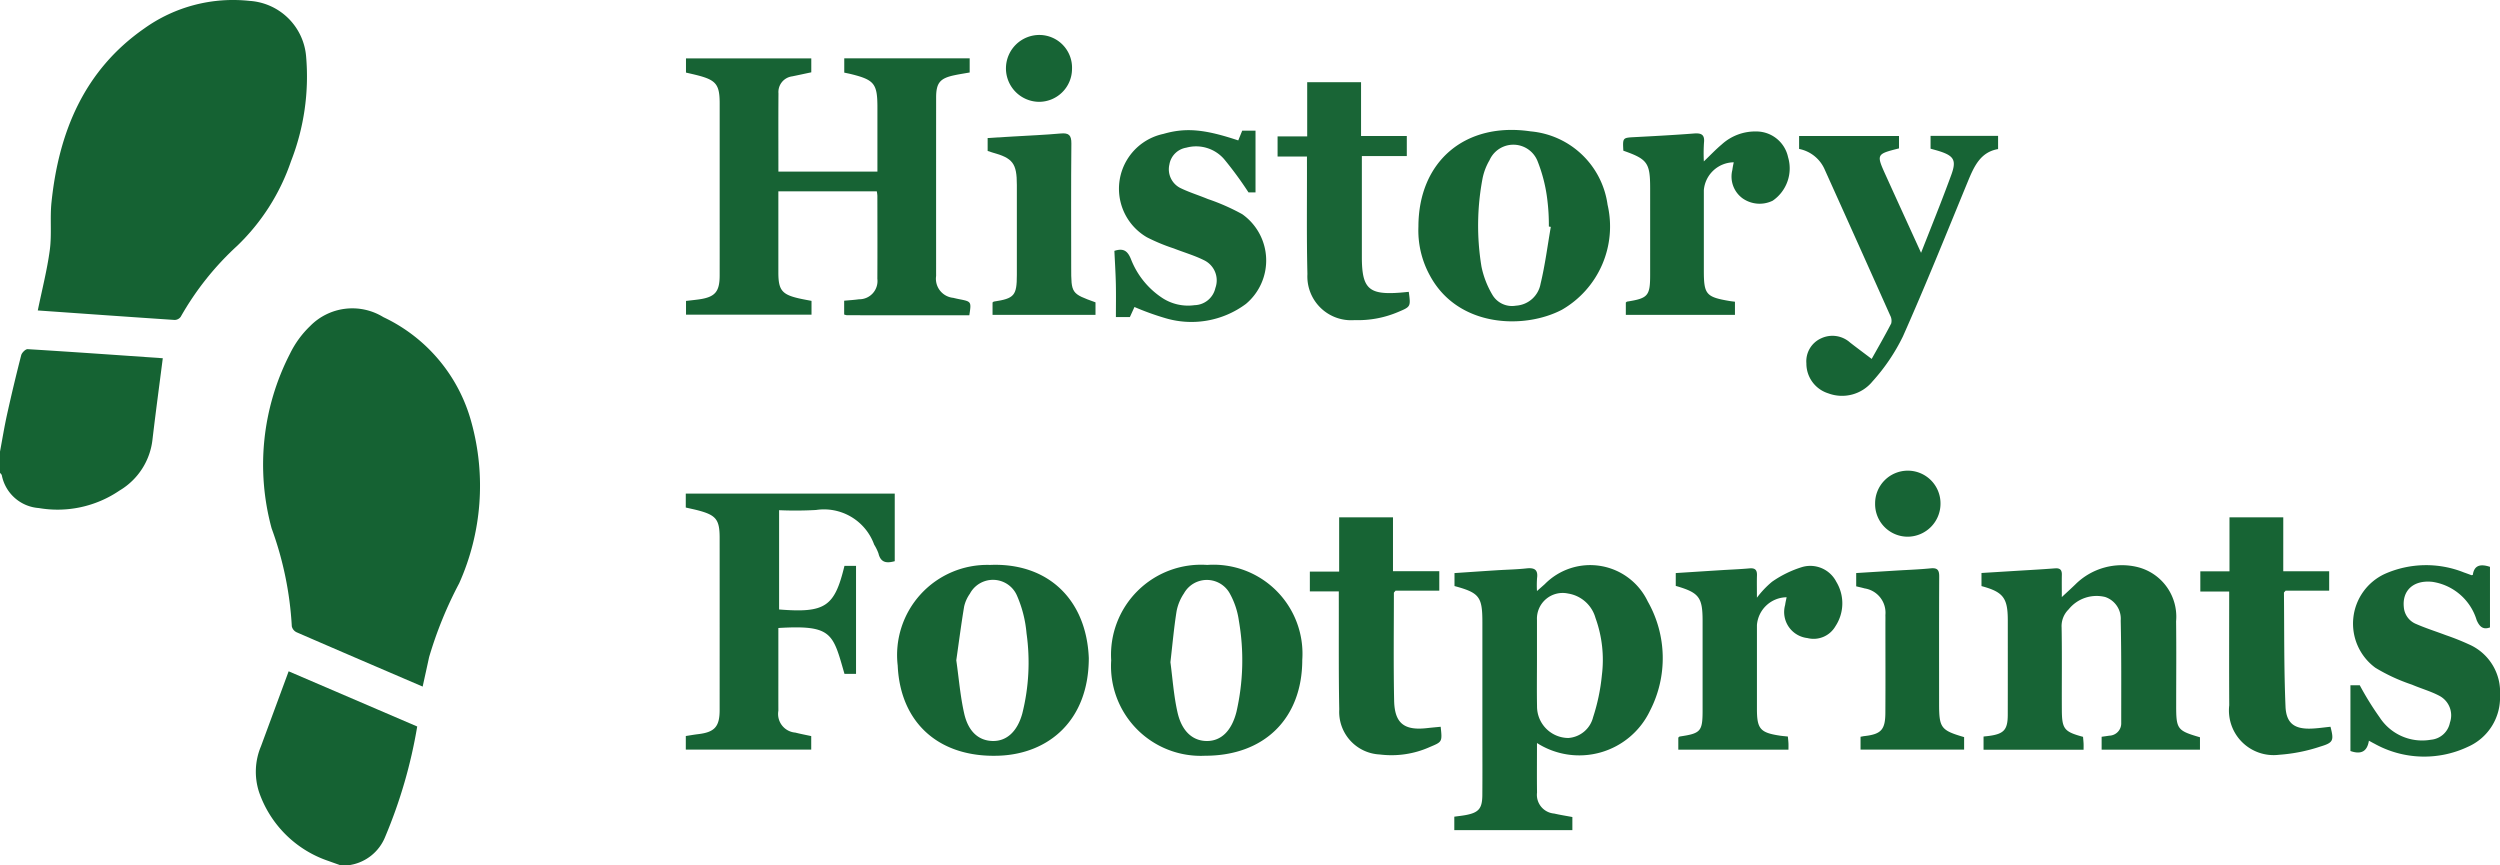 <svg xmlns="http://www.w3.org/2000/svg" viewBox="0 0 155 53.628">
  <defs>
    <style>
      .a9734628-73b8-4f69-b3cc-e34d09c211ab {
        fill: #156333;
      }

      .b749bd7e-cbfe-4475-990b-a109d139a493 {
        fill: #156233;
      }

      .e6c2cbdc-27ae-4e2c-89c3-a44e5dd32f4c {
        fill: #176334;
      }

      .fad72c9f-d42a-46d6-b3d2-553f5909043f {
        fill: #176435;
      }

      .e7c470d3-1273-4395-8415-f3a2233a7f71 {
        fill: #176434;
      }

      .b134070c-aa49-4671-b1fe-e6a803ac378c {
        fill: #186435;
      }

      .e68ded47-913e-453e-8e30-3370767e961c {
        fill: #196536;
      }

      .be2814ed-c656-4b21-858d-91d17f1f6543 {
        fill: #166333;
      }
    </style>
  </defs>
  <g id="acd6e05a-1634-49ec-bdce-4c4146078bfe" data-name="Layer 2">
    <g id="f5ed5ca1-a5c9-4d35-9bb8-55fb8a4be7bd" data-name="Layer 1">
      <path class="a9734628-73b8-4f69-b3cc-e34d09c211ab" d="M0,27.999c.145-.773.271-1.551.441-2.319Q.848,23.844,1.315,22.021c.04-.154.269-.381.399-.373,2.819.172,5.637.373,8.379.563-.216,1.69-.439,3.346-.635,5.005A4.217,4.217,0,0,1,7.412,30.413a6.823,6.823,0,0,1-5.006,1.086A2.521,2.521,0,0,1,.113,29.47c-.012-.058-.074-.105-.113-.157Z"/>
      <path class="b749bd7e-cbfe-4475-990b-a109d139a493" d="M21.058,53.628c-.229-.082-.459-.161-.688-.246A6.868,6.868,0,0,1,16.061,49.108a4.073,4.073,0,0,1,.119-2.838c.566-1.533,1.132-3.066,1.716-4.649l7.971,3.422a30.489,30.489,0,0,1-1.982,6.83A2.843,2.843,0,0,1,21.716,53.628Z"/>
      <path class="b749bd7e-cbfe-4475-990b-a109d139a493" d="M26.205,42.568c-2.633-1.131-5.228-2.242-7.815-3.367a.539.539,0,0,1-.298-.371,21.018,21.018,0,0,0-1.252-6.074,15.029,15.029,0,0,1,1.139-10.825,6.024,6.024,0,0,1,1.244-1.71,3.666,3.666,0,0,1,4.547-.558,10.125,10.125,0,0,1,5.454,6.507,14.781,14.781,0,0,1-.754,9.992,24.727,24.727,0,0,0-1.866,4.582C26.478,41.33,26.348,41.914,26.205,42.568Z"/>
      <path class="b749bd7e-cbfe-4475-990b-a109d139a493" d="M2.343,19.248c.265-1.299.582-2.519.746-3.758.128-.97.002-1.972.104-2.948C3.645,8.18,5.22,4.363,8.939,1.769A9.465,9.465,0,0,1,15.47.055,3.761,3.761,0,0,1,18.98,3.512,14.428,14.428,0,0,1,18.043,9.995a13.133,13.133,0,0,1-3.344,5.252,17.968,17.968,0,0,0-3.494,4.392.473.473,0,0,1-.372.198C7.994,19.649,5.157,19.446,2.343,19.248Z"/>
      <path class="e6c2cbdc-27ae-4e2c-89c3-a44e5dd32f4c" d="M60.098,19.546c-2.546,0-5.067 0-7.588-.002a.778.778,0,0,1-.172-.045v-.855c.308-.029.614-.046.918-.089a1.129,1.129,0,0,0,1.14-1.269c.01-1.715.003-3.431.001-5.146a2.28,2.28,0,0,0-.035-.277H48.258v2.181q0,1.423 0,2.847c0,1.093.219,1.369,1.288,1.612.247.056.496.099.768.152v.855H42.533V18.657c.258-.03.525-.056.79-.093,1.002-.139,1.293-.467,1.296-1.47.003-1.387.001-2.774.001-4.161q0-3.257,0-6.515c-0-1.172-.217-1.449-1.368-1.747-.229-.059-.46-.109-.721-.171V3.622h7.769V4.484c-.384.081-.789.17-1.194.252a.978.978,0,0,0-.841,1.054c-.012,1.604-.004,3.208-.004,4.849h6.139l0-3.269V6.658c0-1.462-.189-1.703-1.612-2.058-.139-.035-.28-.062-.444-.097V3.618h7.776v.876c-.314.056-.633.104-.949.171-.895.189-1.13.475-1.131,1.386q-.003,5.146-.001,10.292c0,.255-.002.511 0.0.766a1.189,1.189,0,0,0,1.063,1.357c.124.031.248.059.374.084C60.229,18.698,60.229,18.698,60.098,19.546Z"/>
      <path class="fad72c9f-d42a-46d6-b3d2-553f5909043f" d="M95.293,46.067c0,1.064-.011,2.067.003,3.069a1.165,1.165,0,0,0,1.063,1.304c.37.086.747.144,1.128.216v.812H90.167v-.833c.247-.035.482-.059.712-.102.796-.151,1.018-.403,1.026-1.22.011-1.278.003-2.556.003-3.833q0-3.45,0-6.9c0-1.585-.184-1.826-1.729-2.245v-.804c.865-.058,1.731-.118,2.598-.173.619-.04,1.242-.05,1.858-.117.489-.053.738.067.662.608a6.465,6.465,0,0,0-.005.795c.221-.194.351-.308.48-.423a3.951,3.951,0,0,1,6.387,1.066,7.114,7.114,0,0,1,.141,6.778A4.86,4.86,0,0,1,95.293,46.067Zm-.001-5.172c0,.966-.014,1.933.004,2.899a1.955,1.955,0,0,0,1.936,1.961,1.703,1.703,0,0,0,1.541-1.29,12.124,12.124,0,0,0,.543-2.6,7.637,7.637,0,0,0-.396-3.553,2.105,2.105,0,0,0-1.705-1.514,1.594,1.594,0,0,0-1.923,1.635Q95.292,39.664,95.292,40.895Z"/>
      <path class="fad72c9f-d42a-46d6-b3d2-553f5909043f" d="M55.474,30.604v4.19c-.475.129-.868.121-1.011-.49a2.979,2.979,0,0,0-.265-.538,3.309,3.309,0,0,0-3.605-2.147,22.731,22.731,0,0,1-2.289.013V37.787c2.865.229,3.439-.166,4.052-2.702h.718v6.694H52.357c-.721-2.515-.761-3.043-4.099-2.843v3.049c0,.694-.002,1.387.001,2.081A1.158,1.158,0,0,0,49.311,45.421c.317.082.639.142.985.217v.837H42.52v-.842c.247-.038.507-.085.769-.116,1.02-.122,1.329-.463,1.329-1.496q.002-5.339 0-10.678c-0-1.116-.215-1.398-1.298-1.689-.261-.07-.527-.123-.802-.187v-.864Z"/>
      <path class="fad72c9f-d42a-46d6-b3d2-553f5909043f" d="M136.398,45.711v.768h-6.097v-.799c.159-.023.315-.042.47-.068a.762.762,0,0,0,.745-.793c-.001-2.116.015-4.232-.032-6.346A1.419,1.419,0,0,0,130.521,37.014a2.219,2.219,0,0,0-2.264.765,1.452,1.452,0,0,0-.437,1.126c.03,1.697.005,3.395.014,5.092.006,1.203.142,1.37,1.314,1.687.011.127.026.266.033.406.006.122.001.245.001.393h-6.202v-.818c.131-.015.254-.026.377-.043.888-.126,1.121-.386,1.124-1.295.005-1.953.002-3.906.002-5.859,0-1.398-.277-1.766-1.631-2.13V35.525c.655-.04,1.32-.081,1.985-.122.856-.053,1.713-.098,2.568-.165.314-.025.436.091.43.396-.009.411-.002.823-.002,1.385.355-.332.604-.556.844-.79a4.093,4.093,0,0,1,3.844-1.072,3.169,3.169,0,0,1,2.397,3.364c.022,1.734.005,3.468.005,5.202C134.922,45.212,134.985,45.299,136.398,45.711Z"/>
      <path class="e7c470d3-1273-4395-8415-f3a2233a7f71" d="M87.942,14.058c0-4.07,2.92-6.513,6.959-5.913a5.286,5.286,0,0,1,4.768,4.547,5.959,5.959,0,0,1-2.826,6.51c-2.322,1.223-6.455,1.122-8.195-2.13A5.795,5.795,0,0,1,87.942,14.058Zm8.208.009-.121-.023a12.469,12.469,0,0,0-.092-1.632,9.497,9.497,0,0,0-.623-2.457,1.615,1.615,0,0,0-2.963-.023,3.652,3.652,0,0,0-.429,1.111,15.672,15.672,0,0,0-.071,5.485,5.645,5.645,0,0,0,.682,1.758,1.41,1.41,0,0,0,1.459.665A1.649,1.649,0,0,0,95.516,17.59C95.796,16.432,95.945,15.243,96.15,14.067Z"/>
      <path class="e7c470d3-1273-4395-8415-f3a2233a7f71" d="M74.717,46.856a5.564,5.564,0,0,1-5.823-5.916,5.583,5.583,0,0,1,5.952-5.914A5.518,5.518,0,0,1,80.741,40.911C80.737,44.542,78.391,46.858,74.717,46.856Zm-2.151-5.8c.133.99.204,2.065.438,3.104.27,1.201.962,1.788,1.841,1.782.87-.006,1.519-.629,1.818-1.819a14.324,14.324,0,0,0,.147-5.638,4.826,4.826,0,0,0-.537-1.641,1.625,1.625,0,0,0-2.866-.057,2.985,2.985,0,0,0-.457,1.097C72.786,38.904,72.696,39.935,72.566,41.056Z"/>
      <path class="e7c470d3-1273-4395-8415-f3a2233a7f71" d="M67.506,40.803c-.006,3.893-2.514,5.929-5.55,6.049-3.713.146-6.139-2.019-6.298-5.586A5.589,5.589,0,0,1,61.378,35.026C64.948,34.873,67.361,37.147,67.506,40.803Zm-8.216.134c.16,1.122.247,2.232.491,3.305.261,1.147.924,1.693,1.788,1.7.843.007,1.501-.582,1.81-1.691a12.972,12.972,0,0,0,.266-4.986,7.407,7.407,0,0,0-.599-2.351,1.621,1.621,0,0,0-2.915-.101,2.223,2.223,0,0,0-.354.79C59.592,38.71,59.449,39.825,59.29,40.937Z"/>
      <path class="fad72c9f-d42a-46d6-b3d2-553f5909043f" d="M116.044,22.253c.33-.59.788-1.383,1.21-2.195a.694.694,0,0,0-.065-.505q-2.015-4.512-4.046-9.016a2.191,2.191,0,0,0-1.599-1.303V8.431h6.194V9.2c-1.412.358-1.415.36-.811,1.693.704,1.553,1.414,3.103,2.179,4.783.429-1.09.815-2.06,1.194-3.033q.346-.89.675-1.786c.333-.906.189-1.19-.744-1.486-.171-.054-.346-.099-.536-.152V8.425h4.186v.818c-1.093.184-1.489,1.075-1.873,2.006-1.323,3.214-2.618,6.44-4.03,9.615a11.96,11.96,0,0,1-1.886,2.786,2.438,2.438,0,0,1-2.743.736,1.932,1.932,0,0,1-1.353-1.859,1.559,1.559,0,0,1,.914-1.55,1.641,1.641,0,0,1,1.791.258C115.121,21.562,115.548,21.877,116.044,22.253Z"/>
      <path class="b134070c-aa49-4671-b1fe-e6a803ac378c" d="M76.772,8.706,77.018,8.1h.824V11.927h-.436a22.603,22.603,0,0,0-1.512-2.062,2.301,2.301,0,0,0-2.344-.709A1.268,1.268,0,0,0,72.501,10.207a1.298,1.298,0,0,0,.66,1.439c.552.274,1.149.454,1.72.692a13.101,13.101,0,0,1,2.138.942,3.515,3.515,0,0,1,.228,5.563,5.661,5.661,0,0,1-5.048.866,16.296,16.296,0,0,1-1.862-.676l-.284.624h-.867c0-.685.012-1.37-.003-2.055-.016-.688-.06-1.376-.091-2.049.552-.177.811-.012,1.021.498a5.077,5.077,0,0,0,1.872,2.37,2.92,2.92,0,0,0,2.074.5,1.357,1.357,0,0,0,1.294-1.064,1.385,1.385,0,0,0-.7-1.722c-.599-.299-1.254-.487-1.88-.733a11.441,11.441,0,0,1-1.661-.689,3.477,3.477,0,0,1,1.019-6.411C73.536,7.895,74.712,8.02,76.772,8.706Z"/>
      <path class="b134070c-aa49-4671-b1fe-e6a803ac378c" d="M145.727,46.562V42.487h.579a18.323,18.323,0,0,0,1.233,1.991,3.143,3.143,0,0,0,3.18,1.385,1.314,1.314,0,0,0,1.176-1.058,1.366,1.366,0,0,0-.638-1.656c-.541-.29-1.148-.456-1.715-.7a11.255,11.255,0,0,1-2.265-1.045,3.396,3.396,0,0,1,.588-5.825,6.313,6.313,0,0,1,4.904-.085c.155.052.307.112.461.166.014.005.033-.004.084-.012.079-.575.434-.713,1.065-.503v3.756c-.375.134-.618.027-.826-.452a3.389,3.389,0,0,0-2.748-2.375c-1.168-.124-1.875.532-1.768,1.573a1.229,1.229,0,0,0,.776,1.046c.599.262,1.227.459,1.839.691a15.052,15.052,0,0,1,1.417.565,3.218,3.218,0,0,1,1.931,3.156,3.331,3.331,0,0,1-1.988,3.196,6.339,6.339,0,0,1-5.793-.191c-.097-.048-.191-.102-.347-.186C146.771,46.566,146.415,46.805,145.727,46.562Z"/>
      <path class="e68ded47-913e-453e-8e30-3370767e961c" d="M87.344,18.094c.127.934.121.92-.685,1.26a6.323,6.323,0,0,1-2.669.492A2.714,2.714,0,0,1,81.06,16.993c-.054-2.207-.023-4.417-.028-6.625-.001-.198-0-.397-0-.662H79.21V8.458h1.836V5.097h3.339v3.334h2.837V9.677H84.435v6.166c0,.037-0.0.073,0,.11.005,1.949.429,2.34,2.38,2.19C86.992,18.129,87.169,18.11,87.344,18.094Z"/>
      <path class="fad72c9f-d42a-46d6-b3d2-553f5909043f" d="M103.897,36.326v-.796c.931-.06,1.852-.119,2.774-.177.601-.038,1.203-.06,1.802-.114.339-.03.469.097.459.428-.013.399-.003.798-.003,1.391a5.777,5.777,0,0,1,.937-.989,6.692,6.692,0,0,1,1.881-.917,1.811,1.811,0,0,1,2.104.92,2.573,2.573,0,0,1-.052,2.751,1.563,1.563,0,0,1-1.743.736,1.623,1.623,0,0,1-1.378-2.052c.02-.16.061-.316.092-.477a1.87,1.87,0,0,0-1.84,1.724q-0,2.6,0,5.2c0,1.24.203,1.475,1.444,1.659.144.021.29.032.474.052.012.136.029.275.036.415.006.125.001.25.001.401h-6.83V45.73c.036-.027.061-.062.091-.067,1.308-.193,1.415-.316,1.415-1.638q0-2.764,0-5.528C105.56,37.029,105.346,36.744,103.897,36.326Z"/>
      <path class="e7c470d3-1273-4395-8415-f3a2233a7f71" d="M141.562,35.417h2.847v1.204h-2.702c-.061.076-.102.104-.102.131.023,2.352-.001,4.706.097,7.055.045,1.065.581,1.415,1.646,1.365.382-.018.763-.074,1.143-.113.214.844.192.983-.628,1.227a10.309,10.309,0,0,1-2.549.509,2.769,2.769,0,0,1-3.101-3.069c-.013-2.335-.003-4.67-.003-7.052h-1.79V35.421h1.808V32.075h3.335Z"/>
      <path class="e7c470d3-1273-4395-8415-f3a2233a7f71" d="M89.322,45.059c.102.945.096.932-.673,1.256a5.813,5.813,0,0,1-3.1.463,2.644,2.644,0,0,1-2.515-2.796c-.044-2.224-.022-4.449-.028-6.674-.001-.197-0-.394-0-.641h-1.795v-1.229h1.817V32.075h3.337V35.416H89.236v1.206H86.523c-.063.082-.102.11-.102.137-.001,2.224-.029,4.45.015,6.673.028,1.417.626,1.873,2.04,1.711C88.747,45.112,89.019,45.089,89.322,45.059Z"/>
      <path class="e7c470d3-1273-4395-8415-f3a2233a7f71" d="M100.647,9.343c-.044-.812-.043-.802.715-.842,1.22-.064,2.441-.129,3.66-.224.463-.036.684.069.624.581a10.441,10.441,0,0,0-.008,1.149c.409-.39.741-.743,1.11-1.052a3.085,3.085,0,0,1,2.15-.804,2.011,2.011,0,0,1,1.962,1.594,2.43,2.43,0,0,1-.953,2.698,1.84,1.84,0,0,1-1.877-.153,1.668,1.668,0,0,1-.625-1.749,4.649,4.649,0,0,1,.089-.478,1.884,1.884,0,0,0-1.856,1.73q-0,2.49-0,4.98c0,1.477.135,1.639,1.58,1.887.107.018.216.029.349.047v.816h-6.766v-.768c.029-.02.055-.052.085-.057,1.29-.203,1.423-.356,1.423-1.652q.001-2.681 0-5.363C102.31,10.098,102.149,9.869,100.647,9.343Z"/>
      <path class="e68ded47-913e-453e-8e30-3370767e961c" d="M61.234,9.359V8.557c.535-.032,1.058-.063,1.58-.094.983-.059,1.968-.099,2.948-.187.501-.045.668.099.663.622-.025,2.553-.011,5.107-.011,7.66,0,1.643,0,1.643,1.507,2.187-0.0.25-0.0.5-0.0.776H61.538v-.766c.026-.019.051-.053.08-.057,1.271-.192,1.427-.371,1.427-1.655q0-2.791,0-5.581c0-1.333-.248-1.66-1.52-2.008C61.437,9.43,61.352,9.398,61.234,9.359Z"/>
      <path class="be2814ed-c656-4b21-858d-91d17f1f6543" d="M115.084,36.352V35.529c.818-.051,1.628-.101,2.438-.151.727-.045,1.457-.069,2.181-.141.425-.042.531.113.528.515-.014,2.625-.007,5.249-.007,7.874,0,1.505.109,1.652,1.551,2.075v.775h-6.421v-.796c.1-.018.171-.035.242-.043,1.029-.116,1.291-.388,1.297-1.435.012-1.841.003-3.682.003-5.523,0-.182.005-.365-.001-.547a1.526,1.526,0,0,0-1.29-1.651C115.45,36.436,115.291,36.403,115.084,36.352Z"/>
      <path class="fad72c9f-d42a-46d6-b3d2-553f5909043f" d="M66.465,4.283a2.046,2.046,0,0,1-2.069,2.03,2.073,2.073,0,0,1,.092-4.145A2.03,2.03,0,0,1,66.465,4.283Z"/>
      <path class="fad72c9f-d42a-46d6-b3d2-553f5909043f" d="M116.257,31.222a2.027,2.027,0,1,1,4.054-.028,2.048,2.048,0,0,1-2.017,2.081A2.021,2.021,0,0,1,116.257,31.222Z"/>
    </g>
  </g>
</svg>
